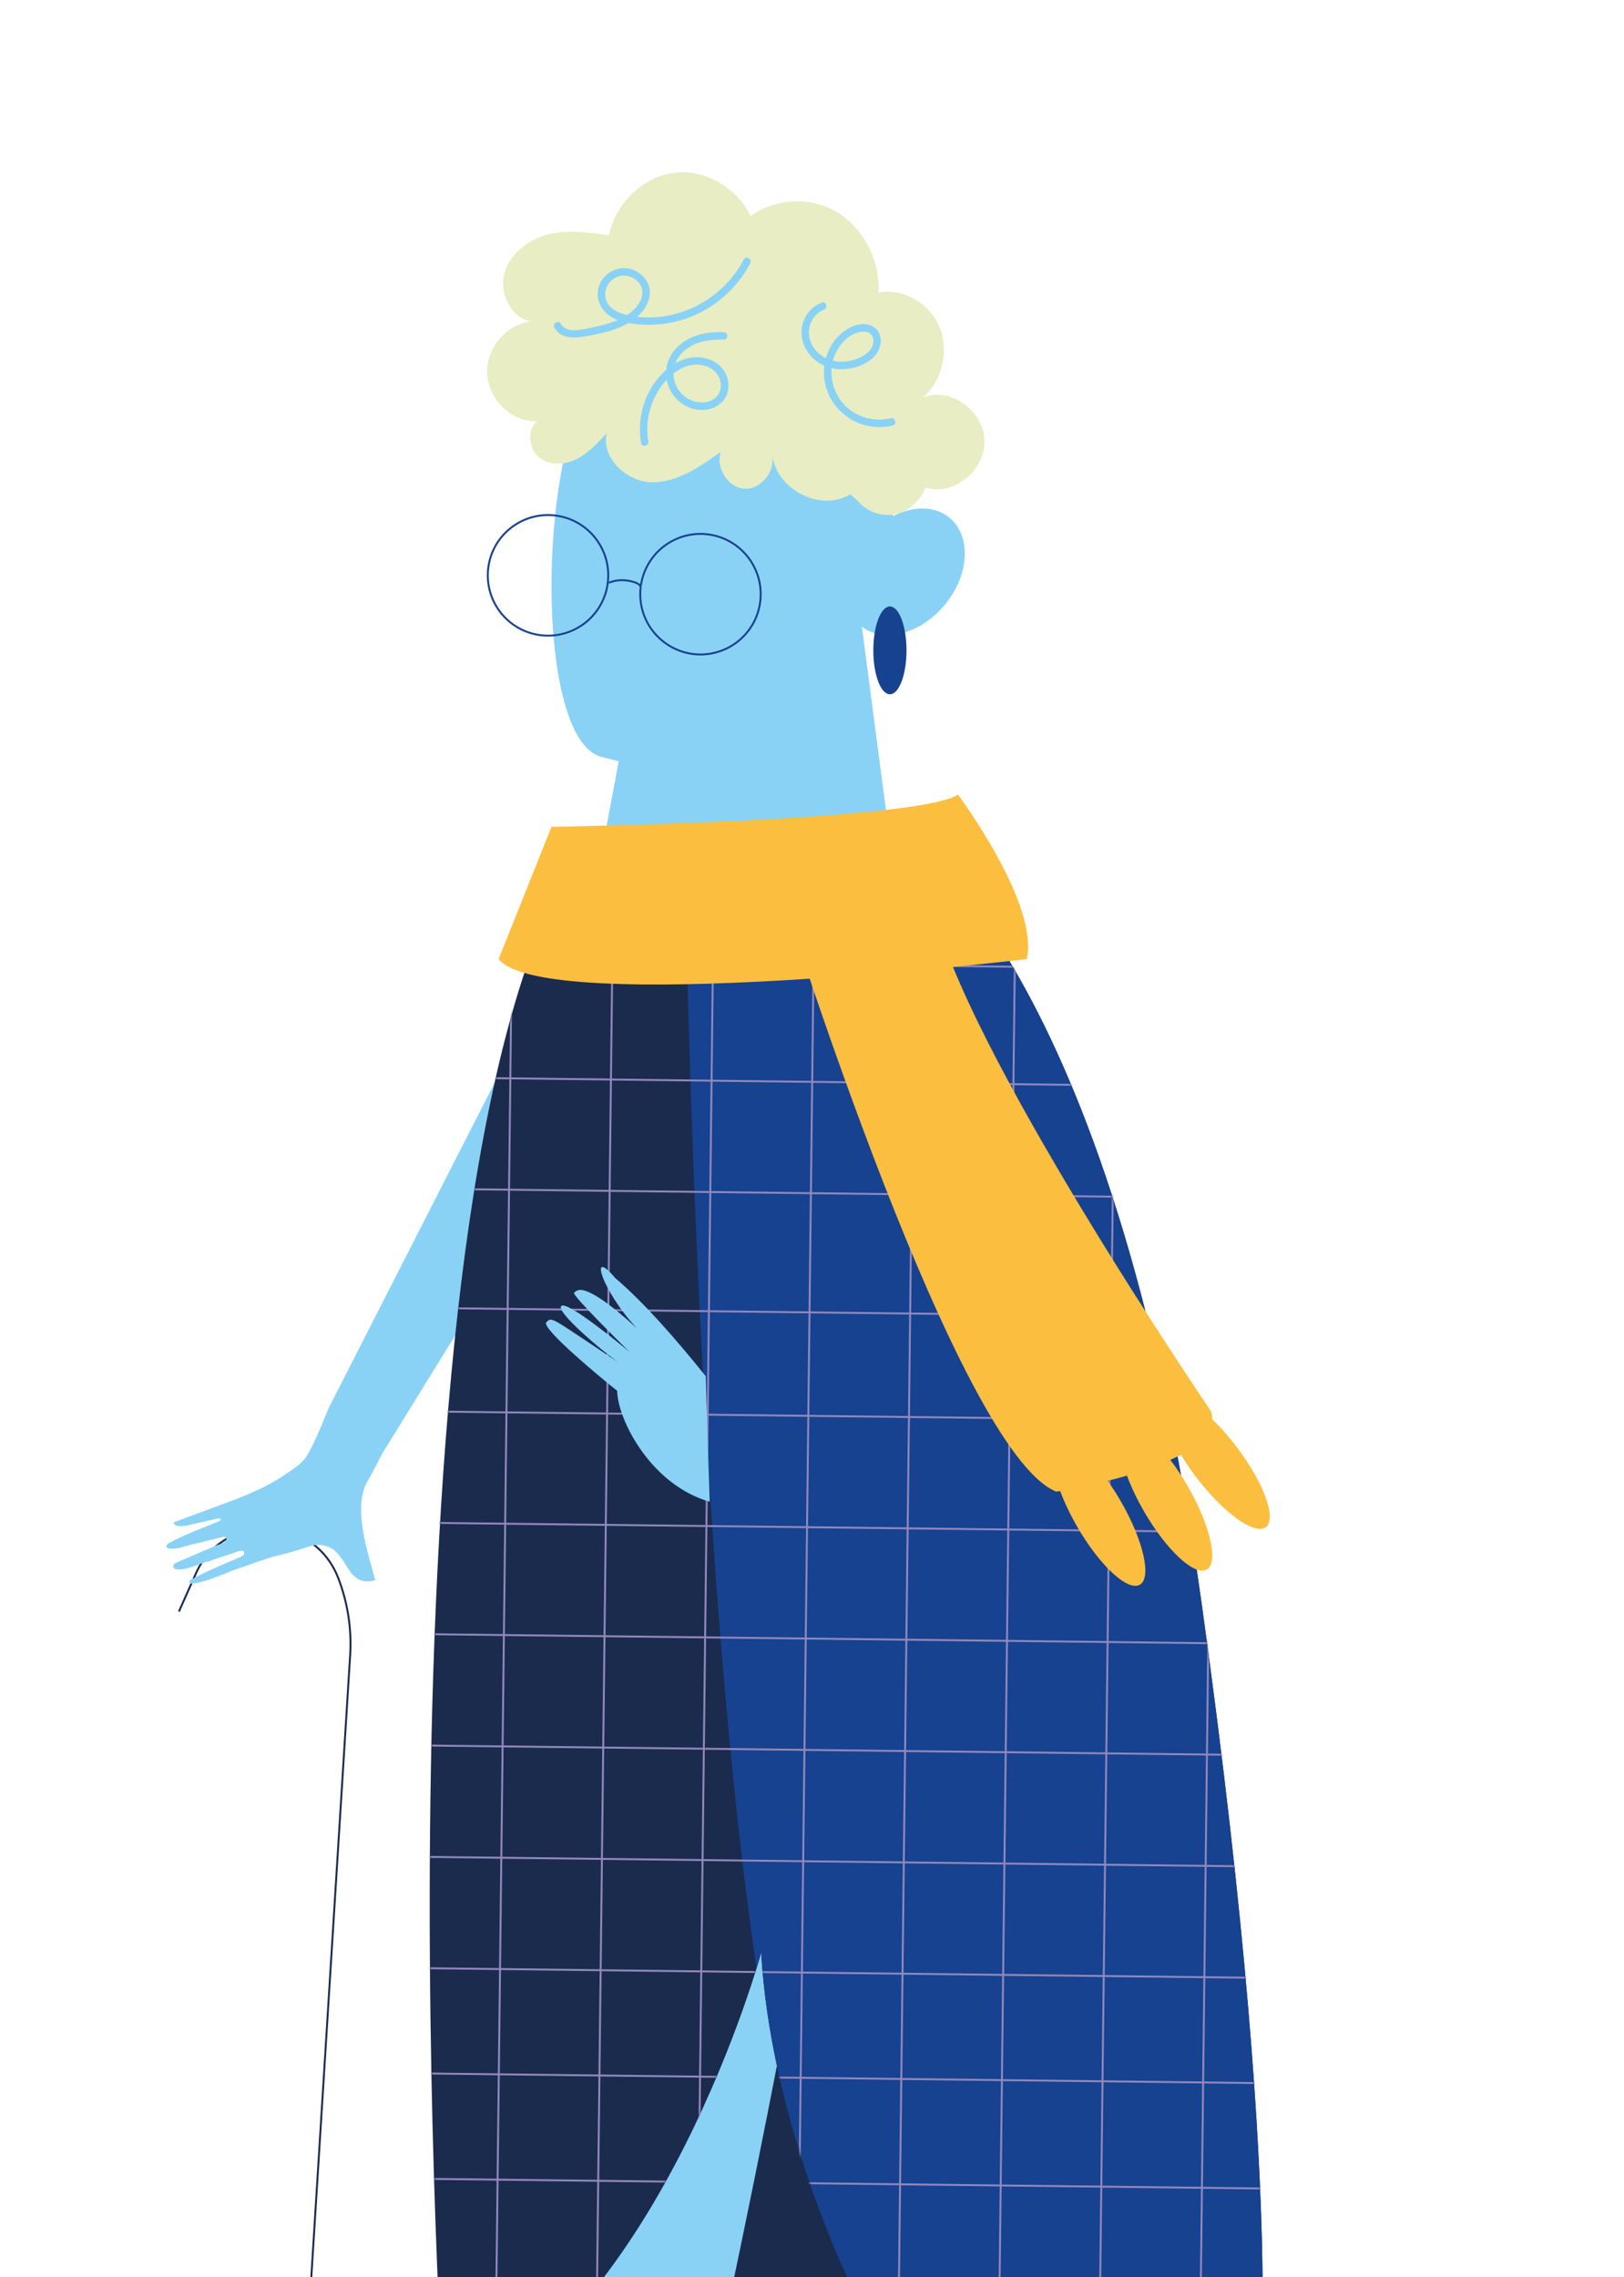 <svg height="1176" viewBox="0 0 839 1176" width="839" xmlns="http://www.w3.org/2000/svg" xmlns:xlink="http://www.w3.org/1999/xlink"><mask id="a" fill="#fff"><path d="m154.238 0h92.075s106.5 64.608 152.667 396.882c46.179 332.274 27.702 426.375 27.702 426.375s-168.073 18.506-212.394-83.023c0 0-38.089-79.374-43.057-164.293 0 0-50.695 186.435-163.583 238.122 0 0-40.851-622.083 66.269-801.141z" fill="#fff" fillRule="evenodd"/></mask><g fill="none" fillRule="evenodd"><g transform="translate(86 487)"><path d="m6.429 345.286 8.582-19.243c1.224-2.76 2.642-5.456 4.445-7.881 18.233-24.493 57.572-20.172 69.195 9.583 4.961 12.717 7.1 26.376 6.249 40.009l-31.441 503.246" stroke="#1b2b4e" strokeLinecap="round" strokeLinejoin="round" strokeWidth="7"/><g fill="#89d2f6" fillRule="nonzero"><path d="m11.97 330.596c-.283-.361-.193-.916.077-1.277.271-.374.696-.593 1.095-.813 8.144-4.321 16.7-7.803 25.152-11.466.709-.31 1.495-.696 1.765-1.419.747-2.064-1.727-1.857-2.835-1.483-1.74.593-3.479 1.187-5.232 1.754l-5.85 1.896c-1.624.529-3.853 1.741-5.554 1.793-4.755 1.535-10.489 4.501-15.579 3.818-.709-.09-1.43-.593-1.533-1.303-.168-1.096 1.044-1.844 2.062-2.283 4.42-1.896 8.852-3.792 13.272-5.688 2.255-.967 4.523-1.935 6.791-2.915 1.469-.632 4.123-1.212 5.116-2.592.361-.503.412-1.277-.064-1.677-.438-.374-1.095-.258-1.649-.116-3.002.748-6.069 1.354-9.046 2.18-2.203.619-4.458 1.006-6.688 1.574-3.904.98-7.371 2.515-11.507 2.218-.644-.052-1.379-.193-1.662-.774-.219-.439-.064-.993.245-1.38s.747-.632 1.173-.864c8.247-4.476 17.138-7.558 25.732-11.208.399-.168.876-.451.825-.89-.052-.58-.863-.619-1.43-.49-4.265.967-8.53 1.922-12.808 2.889-2.345.529-7.551 2.128-9.677.168-1.237-1.135.412-1.341 1.443-1.728 1.43-.529 2.873-1.071 4.304-1.599 2.861-1.071 5.734-2.141 8.595-3.199 1.43-.529 2.873-1.071 4.304-1.599 13.401-4.991 26.75-9.506 38.682-17.734 3.595-2.476 7.963-5.146 10.54-8.783 2.345-3.289 6.34-11.93 11.984-25.912.387.052.786.077 1.185.09.979 1.38 2.191 2.644 3.608 3.689 3.453 2.58 6.791 5.301 10.076 8.1 1.443 1.535 3.105 2.979 4.896 4.243 2.706 2.373 5.399 4.785 8.079 7.184-4.175 8.087-6.778 12.975-7.757 14.562-7.293 11.995-1.649 32.115 2.178 45.748.593 2.102 1.147 4.063 1.598 5.817-8.852 2.334-12.022-2.799-15.45-8.229-3.337-5.365-6.894-10.963-16.249-9.88-.077.013-.168.026-.258.039-1.997.426-4.046 1.264-6.043 1.857-2.577.761-5.116 1.548-7.706 2.27-2.925.813-5.876 1.341-8.749 2.257-3.801 1.199-7.525 2.515-11.275 3.895-3.659 1.341-7.654 2.399-11.159 4.089-5.773 2.115-11.404 4.643-17.563 5.443-.528.064-1.147.09-1.482-.31"/><path d="m206.347 0-122.309 239.718 27.858 23.306 94.232-152.568c12.331-19.566 22.898-40.189 31.595-61.626l14.277-35.172-45.666-13.659z"/></g></g><g transform="translate(222 89)"><g fillRule="nonzero"><path d="m9.443 1062.087s190.537 148.509 417.24 104.701l-208.627-283.734-208.627 179.033z" fill="#1b2b4e"/><path d="m201.657 860.099s-63.495 348.949-80.966 364.901c-17.535 16.017-82.359 49.881-105.558 44.13-23.212-5.739 31.122-35.876 44.554-50.848s28.012-18.634 28.799-60.946c.787-42.234-16.619-282.496-16.619-282.496l130.1-20.414-.31 5.687z" fill="#89d2f6"/><path d="m341.526 869.319s-63.495 348.949-80.966 364.901c-17.535 16.017-82.359 49.881-105.558 44.13-23.212-5.739 31.122-35.876 44.554-50.848 13.432-14.972 28.012-18.634 28.799-60.946.787-42.234-16.619-282.496-16.619-282.496l130.1-20.414-.31 5.687z" fill="#89d2f6"/><path d="m125.222 406.307 120.345-1.921-25.096-191.039c19.754-24.747 22.103-39.474 19.78-73.39-6.735-97.583-135.158-75.944-159.918-26.32-24.761 49.61-24.09 179.536 8.232 188.215l9.071 2.308-18.787 100.381 46.373 1.78z" fill="#89d2f6"/><path d="m266.226 223.221c12.663-15.421 13.682-35.507 2.275-44.866-11.407-9.357-30.92-4.444-43.585 10.976-12.664 15.42-13.682 35.506-2.275 44.865 11.406 9.359 30.92 4.445 43.585-10.974z" fill="#89d2f6"/><path d="m220.636 169.178c4.671 5.829 12.348 8.782 19.47 7.48 7.122-1.302 13.42-6.796 15.988-13.94 14.154 4.862 30.94-8.498 30.475-24.244-.477-15.746-18.038-27.932-31.87-22.129 10.077-8.331 13.82-24.205 8.62-36.56-5.2-12.367-18.851-20.04-31.444-17.68.89-16.584-7.769-33.349-21.433-41.512-13.664-8.176-31.702-7.364-44.657 2.012-7.303-15.101-23.998-24.451-39.869-22.297-15.871 2.154-29.831 15.617-33.289 32.162-10.567-1.483-21.432-2.953-31.793-.284s-20.245 10.471-22.554 21.484c-2.31 11.013 5.921 24.089 16.553 23.341-13.135-.464-25.354 12.225-25.163 26.127.196 13.902 12.75 26.217 25.873 25.353-5.445 4.256-4.463 14.121.84 18.57s13.108 4.152 19.263 1.148c6.142-3.005 11.02-8.253 15.73-13.386-2.723 13.334 10.94 25.263 23.83 25.237 12.89-.026 24.412-7.983 35.084-15.656-2.529 8.331 3.755 18.286 12 18.983 8.245.709 15.96-8.047 14.721-16.7 3.2 17.925 25.226 28.667 40.181 19.615" fill="#e8edc3"/><path d="m237.748 269.56c4.731 0 8.568-10.155 8.568-22.684 0-12.528-3.836-22.684-8.568-22.684-4.731 0-8.568 10.155-8.568 22.684 0 12.528 3.836 22.684 8.568 22.684z" fill="#164290"/><path d="m154.238 343.543h92.075s106.5 64.608 152.667 396.882c46.179 332.274 27.702 426.375 27.702 426.375s-168.073 18.506-212.394-83.023c0 0-38.089-79.374-43.057-164.293 0 0-50.695 186.435-163.583 238.122 0 0-40.851-622.083 66.269-801.141l36.709-5.906z" fill="#1b2b4e"/><path d="m426.683 1166.801s-168.073 18.493-212.407-83.023c0 0-.052-.116-.155-.348h-.013c-2.761-5.868-38.115-82.353-42.876-163.945 0 0-.787 2.902-2.4 8.099-28.864-195.101-35.715-491.912-37.147-580.403l2.413-.387 20.141-3.224h92.075s106.487 64.608 152.667 396.882c46.166 332.261 27.69 426.362 27.69 426.362z" fill="#164290"/></g><g mask="url(#a)" stroke="#9188bc" strokeWidth="2" transform="translate(0 343.543)"><g transform="translate(-79.756 -52.667)"><path d="m4.4 463.232 595.068 6.873"/><path d="m3.743 520.734 595.068 6.873"/><path d="m10.93 57.619 595.068 6.873"/><path d="m10.259 115.121 595.068 6.861"/><path d="m7.729 175.732 595.068 6.873"/><path d="m7.059 233.234 595.081 6.873"/><path d="m6.232 294.786 595.068 6.873"/><path d="m5.729 348.226 595.068 6.873"/><path d="m5.071 405.729 595.068 6.873"/><path d="m3.072 578.237 595.068 6.873"/><path d="m2.414 635.726 595.068 6.873"/><path d="m3.614 690.108 595.068 6.873"/><path d="m2.414 744.503 595.068 6.873"/><path d="m227.413 1.199-10.658 922.246"/><path d="m175.429.593-10.658 922.259"/><path d="m487.329 4.191-10.671 922.259"/><path d="m435.344 3.598-10.671 922.246"/><path d="m383.357 2.992-10.658 922.246"/><path d="m331.386 2.399-10.671 922.246"/><path d="m279.399 1.793-10.671 922.246"/><path d="m123.455 0-10.671 922.246"/></g></g><path d="m62.912 338.011s188.305-2.773 210.007-16.61c0 0 42.063 56.355 35.56 84.919 0 0-249.335 29.531-272.883 0l27.315-68.296z" fill="#fbbe3f" fillRule="nonzero"/><path d="m183.814 378.362s88.63 282.548 139.906 302.988c0 0 89.094-13.915 79.869-41.576 0 0-129.738-190.601-143.583-261.425h-76.191z" fill="#fbbe3f" fillRule="nonzero"/><path d="m366.877 729.416c6.239-3.601 1.84-22.889-9.826-43.084-11.664-20.194-26.18-33.645-32.418-30.045-6.24 3.601-1.84 22.889 9.824 43.082 11.665 20.195 26.18 33.647 32.42 30.046z" fill="#fbbe3f" fillRule="nonzero"/><path d="m401.417 721.564c6.24-3.601 1.841-22.889-9.824-43.084-11.665-20.194-26.18-33.645-32.42-30.045-6.239 3.601-1.84 22.889 9.826 43.082 11.665 20.195 26.18 33.647 32.418 30.046z" fill="#fbbe3f" fillRule="nonzero"/><path d="m431.966 699.641c5.734-4.359-1.068-22.938-15.194-41.496-14.125-18.56-30.224-30.071-35.958-25.71-5.734 4.359 1.068 22.938 15.193 41.496 14.126 18.56 30.225 30.071 35.959 25.71z" fill="#fbbe3f" fillRule="nonzero"/><path d="m144.677 686.56c-.852-.232-1.742-.503-2.632-.812-29.057-9.956-44.979-42.273-45.199-56.484-6.516-5.133-39.689-32.394-36.58-35.412 3.071-2.966 1.742-2.773 37.534 20.956-9.174-6.371-33.057-26.694-29.78-29.364 3.393-2.773 33.354 22.207 35.135 23.677-1.716-1.702-29.909-29.338-28.554-30.447 1.394-1.135 4.193-7.441 32.438 18.299-18.116-19.228-25.212-42.647-11.187-25.908 14.748 12.432 32.077 32.369 46.747 50.668.555 21.304 1.252 43.008 2.077 64.827z" fill="#89d2f6" fillRule="nonzero"/><path d="m64.409 80.197c3.858 6.886 12.49 5.223 18.864 3.985 6.722-1.315 13.587-2.902 19.535-6.435 5.381-3.198 10.413-8.344 10.89-14.895.439-6.009-4.013-11.129-9.574-12.818-5.974-1.805-12.671 1.006-15.69 6.448-3.213 5.777-1.548 12.947 3.6 16.958 5.148 4.011 11.974 4.913 18.193 5.236 7.342.374 14.813-.658 21.78-3.005 14.387-4.823 26.528-15.243 33.586-28.655 1.161-2.205-2.181-4.165-3.342-1.947-11.019 20.956-35.109 33.413-58.644 28.99-4.697-.877-10.284-2.773-12.284-7.557-2.181-5.249 1.019-11.168 6.335-12.78 4.374-1.328 9.561.941 11.509 5.107 2.348 5.042-1.458 10.42-5.251 13.489-4.981 4.011-11.329 5.893-17.47 7.273-3.393.761-6.916 1.625-10.387 1.909-3.11.245-6.645-.271-8.297-3.237-1.213-2.179-4.555-.219-3.342 1.947z" fill="#89d2f6" fillRule="nonzero"/><path d="m202.586 67.237c-5.2 1.986-9.045 6.59-10.18 12.058-1.135 5.468.684 11.271 4.464 15.527 4.039 4.539 10 6.938 16.038 6.873s13.006-2.347 17.109-6.99c3.768-4.256 4.581-11.516-.787-14.92-4.761-3.018-11.148-.735-15.251 2.334-9.587 7.17-12.748 20.414-8.374 31.388 5.29 13.27 19.638 20.646 33.547 17.229 2.413-.593 1.394-4.32-1.032-3.727-9.716 2.386-20.438-1.367-26.141-9.672-5.471-7.957-6.064-18.506-.761-26.707 2.374-3.675 6.077-6.977 10.4-8.047 1.871-.464 4.168-.542 5.806.632 1.845 1.328 2.142 3.804 1.523 5.855-1.432 4.72-7.29 7.26-11.677 8.253-4.89 1.096-10.142.426-14.361-2.347-4.219-2.773-7.109-7.441-7.019-12.457s3.097-9.775 7.716-11.542c2.31-.877 1.303-4.617-1.032-3.727z" fill="#89d2f6" fillRule="nonzero"/><path d="m151.853 82.531c-6.413-.193-13.032.645-18.709 3.817-4.864 2.708-8.903 7.144-10.4 12.586-3.122 11.452 5.471 23.509 17.47 23.793 5.329.129 10.89-2.424 13.071-7.518 2.181-5.094.826-10.729-2.697-14.585-3.832-4.204-9.935-5.713-15.432-4.939-5.819.812-11.006 4.14-15.045 8.279-9.187 9.375-13.135 23.045-10.903 35.889.426 2.45 4.155 1.406 3.729-1.032-1.626-9.401.606-19.292 5.91-27.21 5.303-7.918 14.4-14.727 24.038-11.464 4.103 1.393 7.251 4.926 7.522 9.337.271 4.41-2.581 7.97-6.916 9.027-4.335 1.057-8.993-.387-12.309-3.211-3.729-3.185-5.6-7.918-5.187-12.793.452-5.339 3.961-9.775 8.451-12.47 5.226-3.134 11.406-3.83 17.393-3.65 2.49.077 2.49-3.791 0-3.869z" fill="#89d2f6" fillRule="nonzero"/></g><g stroke="#164290" strokeWidth="2" transform="translate(252 266)"><path d="m61.935 35.518c-2.416 17.024-18.172 28.866-35.187 26.448-17.015-2.417-28.851-18.181-26.435-35.205 2.416-17.024 18.172-28.866 35.187-26.448 17.015 2.417 28.838 18.181 26.422 35.205z"/><path d="m79.09 36.443c2.442-16.998 18.172-28.814 35.174-26.397 17.015 2.417 28.838 18.181 26.422 35.205-2.416 17.024-18.172 28.853-35.187 26.436-10.307-1.466-19.354-8.165-23.788-17.577-2.223-4.745-3.226-10.016-2.879-15.249.116-1.646.463-2.006-.758-3.034-1.144-.964-3.213-1.427-4.626-1.749-3.084-.707-6.374-.604-9.407.334-.488.154-.964.334-1.426.527"/></g></g></svg>